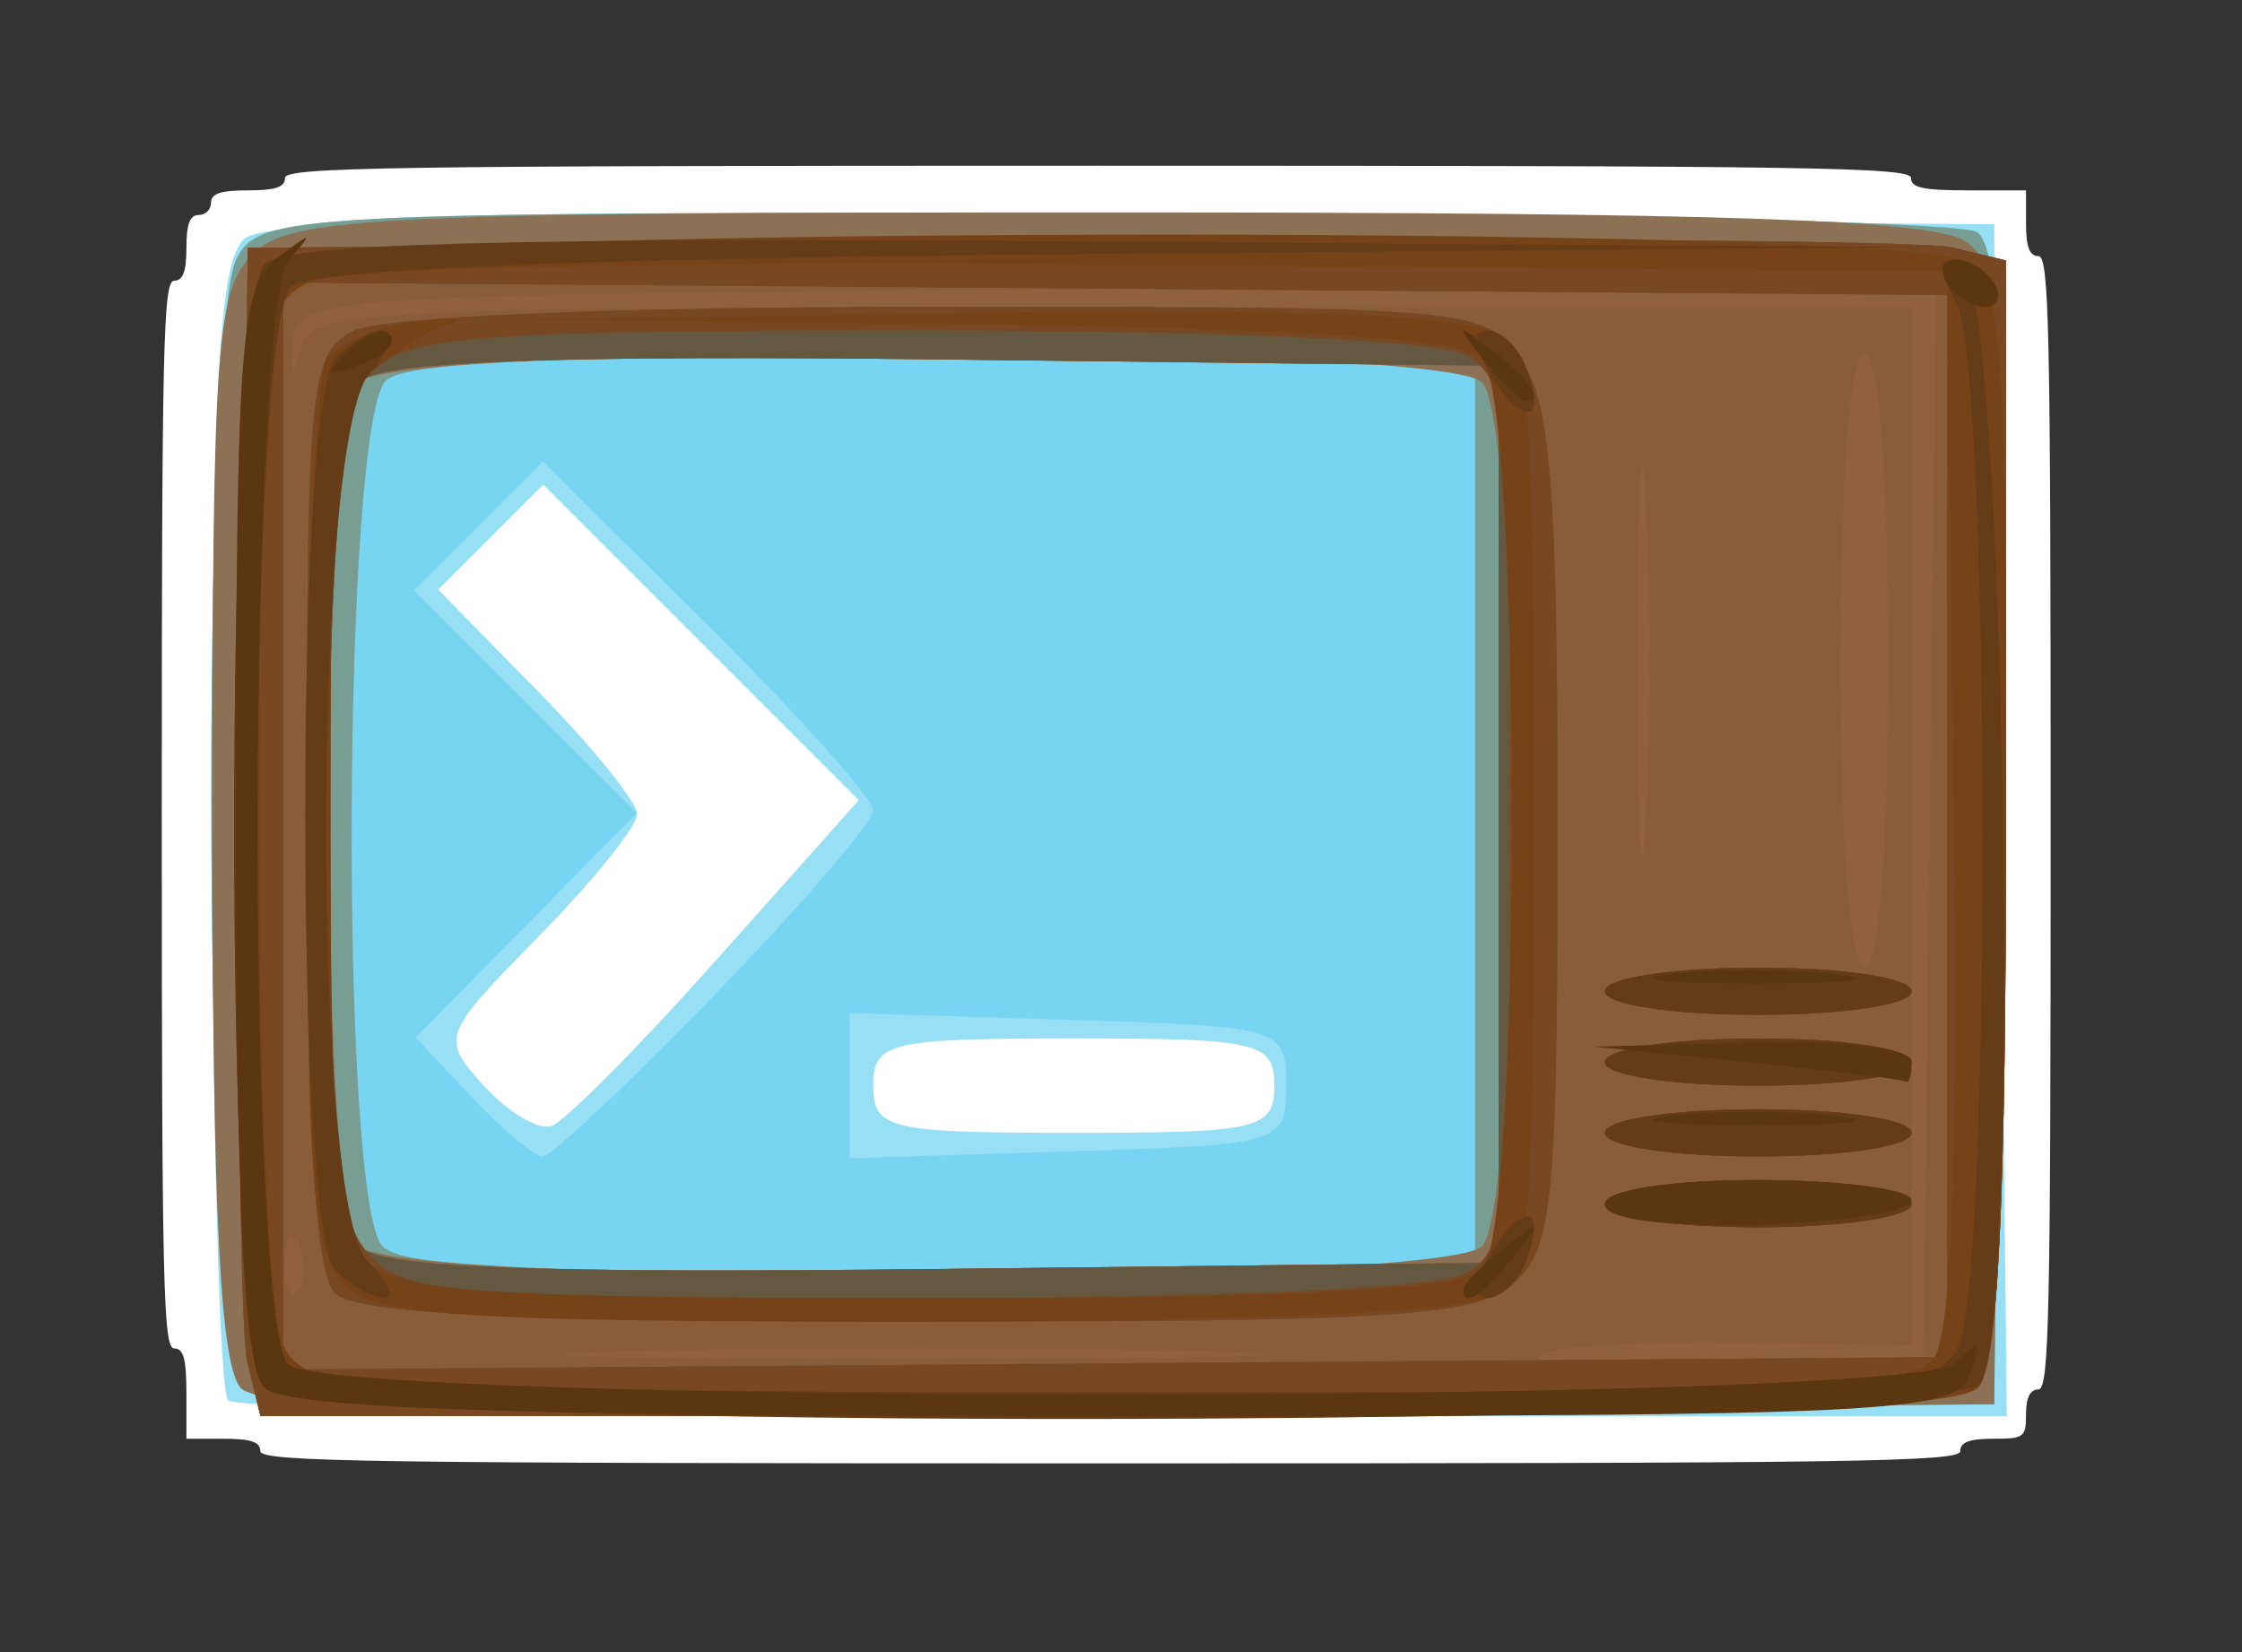 <?xml version="1.0" encoding="UTF-8" standalone="no"?>
<!-- Created with Inkscape (http://www.inkscape.org/) -->

<svg
   xmlns:dc="http://purl.org/dc/elements/1.1/"
   xmlns:cc="http://creativecommons.org/ns#"
   xmlns:rdf="http://www.w3.org/1999/02/22-rdf-syntax-ns#"
   xmlns:svg="http://www.w3.org/2000/svg"
   xmlns="http://www.w3.org/2000/svg"
   xmlns:sodipodi="http://sodipodi.sourceforge.net/DTD/sodipodi-0.dtd"
   xmlns:inkscape="http://www.inkscape.org/namespaces/inkscape"
   version="1.1"
   id="svg2"
   width="126.667"
   height="93.333"
   viewBox="0 0 126.667 93.333"
   sodipodi:docname="terminal.svg"
   inkscape:version="0.92.2 5c3e80d, 2017-08-06">
  <rect x="0" y="0" width="126.667" height="93.333" fill="#333333" stroke="none"/>
  <defs
     id="defs6" />
  <sodipodi:namedview
     pagecolor="#ffffff"
     bordercolor="#666666"
     borderopacity="1"
     objecttolerance="10"
     gridtolerance="10"
     guidetolerance="10"
     inkscape:pageopacity="0"
     inkscape:pageshadow="2"
     inkscape:window-width="1918"
     inkscape:window-height="1027"
     id="namedview4"
     showgrid="false"
     inkscape:pagecheckerboard="true"
     inkscape:zoom="2.1552631"
     inkscape:cx="-67.973141"
     inkscape:cy="46.666668"
     inkscape:window-x="0"
     inkscape:window-y="0"
     inkscape:window-maximized="1"
     inkscape:current-layer="svg2" />
  <path
     style="fill:#ffffff;fill-opacity:1;stroke-width:0.464"
     d="m 14.708,81.976 c 0,-0.516 -0.541,-0.696 -2.088,-0.696 h -2.088 v -2.552 c 0,-1.959 -0.162,-2.552 -0.696,-2.552 -0.612,0 -0.696,-3.66 -0.696,-30.159 0,-26.498 0.084,-30.159 0.696,-30.159 0.503,0 0.696,-0.516 0.696,-1.856 0,-1.34 0.193,-1.856 0.696,-1.856 0.383,0 0.696,-0.313 0.696,-0.696 0,-0.516 0.541,-0.696 2.088,-0.696 1.547,0 2.088,-0.18 2.088,-0.696 0,-0.614 5.413,-0.696 45.934,-0.696 40.521,0 45.934,0.082 45.934,0.696 0,0.552 0.67,0.696 3.248,0.696 h 3.248 v 1.856 c 0,1.34 0.193,1.856 0.696,1.856 0.612,0 0.696,3.867 0.696,32.015 0,28.148 -0.084,32.015 -0.696,32.015 -0.464,0 -0.696,0.464 -0.696,1.392 0,1.315 -0.103,1.392 -1.856,1.392 -1.34,0 -1.856,0.193 -1.856,0.696 0,0.614 -5.645,0.696 -48.022,0.696 -42.377,0 -48.022,-0.082 -48.022,-0.696 z"
     id="path12"
     inkscape:connector-curvature="0" />
  <g
     id="g14">
    <path
       style="fill:#97dff4;stroke-width:1.333"
       d="M 12.889,79.111 C 12.4,78.622 12,63.996 12,46.608 c 0,-25.116 0.375,-31.926 1.824,-33.128 1.304,-1.082 15.639,-1.414 50.333,-1.163 l 48.51,0.35 0.356,33.667 0.356,33.667 H 63.578 c -27.39,0 -50.201,-0.4 -50.69,-0.889 z m 27.625,-24.926 8.003,-8.978 -8.913,-8.913 -8.913,-8.913 -2.966,2.966 -2.966,2.966 5.62,5.727 c 3.091,3.15 5.62,6.281 5.62,6.959 0,0.678 -2.508,3.788 -5.574,6.912 -5.486,5.59 -5.535,5.723 -3.097,8.416 1.362,1.505 3.085,2.534 3.83,2.286 0.744,-0.248 4.954,-4.491 9.356,-9.429 z m 31.486,7.148 c 0,-2.458 -0.889,-2.667 -11.333,-2.667 -10.444,0 -11.333,0.209 -11.333,2.667 0,2.458 0.889,2.667 11.333,2.667 10.444,0 11.333,-0.209 11.333,-2.667 z"
       id="path36"
       inkscape:connector-curvature="0" />
    <path
       style="fill:#77d5f1;stroke-width:1.333"
       d="m 13.616,78.416 c -2.084,-2.084 -2.298,-59.984 -0.236,-63.837 1.325,-2.476 3.273,-2.578 49,-2.559 26.191,0.011 48.381,0.503 49.311,1.094 1.307,0.829 1.61,8.477 1.333,33.646 l -0.358,32.573 -48.717,0.349 C 27.171,79.947 14.836,79.636 13.616,78.416 Z M 40.428,56.149 c 4.898,-5.051 8.905,-9.717 8.905,-10.369 0,-0.652 -4.201,-5.354 -9.336,-10.45 l -9.336,-9.265 -3.64,3.64 -3.64,3.64 6.295,6.295 6.295,6.295 -6.243,6.339 -6.243,6.339 3.156,3.36 c 1.736,1.848 3.544,3.36 4.019,3.36 0.474,0 4.87,-4.133 9.768,-9.184 z m 32.239,5.184 c 0,-3.288 -0.169,-3.339 -12.333,-3.717 L 48,57.233 v 4.1 4.1 L 60.333,65.05 C 72.498,64.672 72.667,64.621 72.667,61.333 Z"
       id="path34"
       inkscape:connector-curvature="0" />
    <path
       style="fill:#789e93;stroke-width:1.333"
       d="m 13.616,78.416 c -2.084,-2.084 -2.298,-59.984 -0.236,-63.837 1.325,-2.476 3.273,-2.578 49,-2.559 26.191,0.011 48.381,0.503 49.311,1.094 1.307,0.829 1.61,8.477 1.333,33.646 l -0.358,32.573 -48.717,0.349 C 27.171,79.947 14.836,79.636 13.616,78.416 Z M 83.333,46 V 20.667 L 53.501,20.307 c -20.884,-0.252 -30.382,0.097 -31.667,1.163 -2.488,2.065 -2.679,46.485 -0.21,48.954 1.203,1.203 9.421,1.531 31.667,1.267 l 30.042,-0.358 z"
       id="path32"
       inkscape:connector-curvature="0" />
    <path
       style="fill:#8c7155;stroke-width:1.333"
       d="M 13.616,78.416 C 12.445,77.245 12,68.48 12,46.607 12,19.049 12.213,16.221 14.438,14.207 16.608,12.243 21.942,12 62.85,12 c 34.679,0 46.534,0.41 48.253,1.667 2.059,1.506 2.245,4.764 1.922,33.667 l -0.358,32 -48.717,0.349 C 27.171,79.947 14.836,79.636 13.616,78.416 Z m 70.117,-8.016 c 2.248,-2.248 2.248,-46.552 0,-48.8 -2.27,-2.27 -61.197,-2.27 -63.467,0 -2.248,2.248 -2.248,46.552 0,48.8 2.27,2.27 61.197,2.27 63.467,0 z"
       id="path30"
       inkscape:connector-curvature="0" />
    <path
       style="fill:#90613f;stroke-width:1.333"
       d="m 13.982,77 c -0.404,-1.65 -0.566,-16.5 -0.359,-33 L 14,14 60.667,13.628 c 25.667,-0.205 48.017,-0.043 49.667,0.359 l 3,0.731 v 31.041 c 0,22.365 -0.447,31.488 -1.6,32.641 -1.185,1.185 -13.98,1.6 -49.308,1.6 H 14.717 Z M 84.667,46 V 20.667 L 53.5,20.308 c -21.87,-0.251 -31.713,0.096 -33,1.163 -2.487,2.064 -2.677,46.485 -0.21,48.952 1.205,1.205 9.716,1.531 33,1.267 l 31.377,-0.357 z"
       id="path28"
       inkscape:connector-curvature="0" />
    <path
       style="fill:#8a5d3a;stroke-width:1.333"
       d="m 13.982,77 c -0.404,-1.65 -0.566,-16.5 -0.359,-33 L 14,14 60.667,13.628 c 25.667,-0.205 48.017,-0.043 49.667,0.359 l 3,0.731 v 31.041 c 0,22.365 -0.447,31.488 -1.6,32.641 -1.185,1.185 -13.98,1.6 -49.308,1.6 H 14.717 Z m 53.761,-0.662 c -8.575,-0.232 -22.975,-0.233 -32,-0.002 -9.025,0.231 -2.01,0.421 15.59,0.422 17.6,8.72e-4 24.984,-0.188 16.41,-0.42 z m 41.282,-30.022 0.358,-30.351 -46.358,0.351 c -45.303,0.343 -46.361,0.411 -46.489,3.017 -0.1,2.03 0.002,2.109 0.426,0.333 0.517,-2.165 3.813,-2.333 45.798,-2.333 H 108 v 29.338 29.338 L 97.925,75.857 c -5.541,-0.083 -10.468,0.241 -10.947,0.721 -0.48,0.48 4.204,0.696 10.409,0.48 l 11.281,-0.392 z m -92.114,24.101 c -0.426,-1.064 -0.742,-0.748 -0.806,0.806 -0.058,1.406 0.257,2.193 0.7,1.75 0.443,-0.443 0.49,-1.593 0.105,-2.556 z M 84.667,46 V 20.667 L 53.5,20.308 c -21.87,-0.251 -31.713,0.096 -33,1.163 -2.487,2.064 -2.677,46.485 -0.21,48.952 1.205,1.205 9.716,1.531 33,1.267 l 31.377,-0.357 z m 8.322,-17.667 c -0.257,-4.95 -0.466,-0.9 -0.466,9 0,9.9 0.21,13.95 0.466,9 0.257,-4.95 0.257,-13.05 0,-18 z m 13.678,9 c 0,-10.667 -0.513,-17.333 -1.333,-17.333 -0.821,0 -1.333,6.667 -1.333,17.333 0,10.667 0.513,17.333 1.333,17.333 0.821,0 1.333,-6.667 1.333,-17.333 z"
       id="path26"
       inkscape:connector-curvature="0" />
    <path
       style="fill:#645841;stroke-width:1.333"
       d="m 13.982,77 c -0.404,-1.65 -0.566,-16.5 -0.359,-33 L 14,14 60.667,13.628 c 25.667,-0.205 48.017,-0.043 49.667,0.359 l 3,0.731 v 31.041 c 0,22.365 -0.447,31.488 -1.6,32.641 -1.185,1.185 -13.98,1.6 -49.308,1.6 H 14.717 Z M 110,46.667 V 16.667 L 63,16.316 16,15.966 V 46.667 77.367 L 63,77.017 110,76.667 Z M 18.933,73.067 c -1.134,-1.134 -1.6,-9.086 -1.6,-27.286 0,-24.031 0.166,-25.775 2.579,-27.067 1.563,-0.837 14.66,-1.38 33.258,-1.38 30.191,0 30.712,0.047 32.754,2.963 1.688,2.41 2.076,7.352 2.076,26.46 0,21.07 -0.252,23.725 -2.438,25.703 -2.123,1.921 -6.484,2.207 -33.733,2.207 -22.563,0 -31.741,-0.446 -32.895,-1.6 z M 84.667,46 V 20.667 L 53.5,20.308 c -21.87,-0.251 -31.713,0.096 -33,1.163 -2.487,2.064 -2.677,46.485 -0.21,48.952 1.205,1.205 9.716,1.531 33,1.267 l 31.377,-0.357 z m 6,22 c 0,-0.752 3.778,-1.333 8.667,-1.333 4.889,0 8.667,0.581 8.667,1.333 0,0.752 -3.778,1.333 -8.667,1.333 -4.889,0 -8.667,-0.581 -8.667,-1.333 z m 0,-4 c 0,-0.752 3.778,-1.333 8.667,-1.333 4.889,0 8.667,0.581 8.667,1.333 0,0.752 -3.778,1.333 -8.667,1.333 -4.889,0 -8.667,-0.581 -8.667,-1.333 z m 0,-4 c 0,-0.752 3.778,-1.333 8.667,-1.333 4.889,0 8.667,0.581 8.667,1.333 0,0.752 -3.778,1.333 -8.667,1.333 -4.889,0 -8.667,-0.581 -8.667,-1.333 z m 0,-4 c 0,-0.752 3.778,-1.333 8.667,-1.333 4.889,0 8.667,0.581 8.667,1.333 0,0.752 -3.778,1.333 -8.667,1.333 -4.889,0 -8.667,-0.581 -8.667,-1.333 z"
       id="path24"
       inkscape:connector-curvature="0" />
    <path
       style="fill:#784823;stroke-width:1.333"
       d="m 13.982,77 c -0.404,-1.65 -0.566,-16.5 -0.359,-33 L 14,14 60.667,13.628 c 25.667,-0.205 48.017,-0.043 49.667,0.359 l 3,0.731 v 31.041 c 0,22.365 -0.447,31.488 -1.6,32.641 -1.185,1.185 -13.98,1.6 -49.308,1.6 H 14.717 Z M 110,46.667 V 16.667 L 63,16.316 16,15.966 V 46.667 77.367 L 63,77.017 110,76.667 Z M 18.933,73.067 c -1.134,-1.134 -1.6,-9.086 -1.6,-27.286 0,-24.031 0.166,-25.775 2.579,-27.067 1.563,-0.837 14.66,-1.38 33.258,-1.38 30.191,0 30.712,0.047 32.754,2.963 1.688,2.41 2.076,7.352 2.076,26.46 0,21.07 -0.252,23.725 -2.438,25.703 -2.123,1.921 -6.484,2.207 -33.733,2.207 -22.563,0 -31.741,-0.446 -32.895,-1.6 z m 63.821,-1.114 c 2.407,-1.288 2.579,-3.023 2.579,-25.953 0,-22.93 -0.172,-24.665 -2.579,-25.953 -1.546,-0.827 -13.926,-1.38 -30.895,-1.38 -24.477,0 -28.647,0.299 -30.754,2.207 -2.18,1.973 -2.438,4.608 -2.438,24.895 0,19.241 0.335,23.059 2.207,25.127 2.007,2.218 4.791,2.438 30.754,2.438 17.129,0 29.579,-0.552 31.127,-1.38 z m 7.912,-3.953 c 0,-0.752 3.778,-1.333 8.667,-1.333 4.889,0 8.667,0.581 8.667,1.333 0,0.752 -3.778,1.333 -8.667,1.333 -4.889,0 -8.667,-0.581 -8.667,-1.333 z m 0,-4 c 0,-0.752 3.778,-1.333 8.667,-1.333 4.889,0 8.667,0.581 8.667,1.333 0,0.752 -3.778,1.333 -8.667,1.333 -4.889,0 -8.667,-0.581 -8.667,-1.333 z m 0,-4 c 0,-0.752 3.778,-1.333 8.667,-1.333 4.889,0 8.667,0.581 8.667,1.333 0,0.752 -3.778,1.333 -8.667,1.333 -4.889,0 -8.667,-0.581 -8.667,-1.333 z m 0,-4 c 0,-0.752 3.778,-1.333 8.667,-1.333 4.889,0 8.667,0.581 8.667,1.333 0,0.752 -3.778,1.333 -8.667,1.333 -4.889,0 -8.667,-0.581 -8.667,-1.333 z"
       id="path22"
       inkscape:connector-curvature="0" />
    <path
       style="fill:#764318;stroke-width:1.333"
       d="m 14.933,78.4 c -2.27,-2.27 -2.27,-61.197 0,-63.467 2.093,-2.093 91.936,-2.299 95.821,-0.22 2.434,1.303 2.579,3.089 2.579,31.733 0,21.83 -0.449,30.802 -1.6,31.953 -2.293,2.293 -94.507,2.293 -96.8,0 z m 94.263,-1.568 c 1.066,-1.284 1.415,-10.783 1.163,-31.667 L 110,15.333 64.946,14.982 C 35.401,14.752 18.992,15.112 17.279,16.029 c -2.467,1.32 -2.612,2.957 -2.612,29.439 0,16.779 0.554,29.076 1.38,30.62 1.323,2.472 3.256,2.579 46.503,2.579 36.674,0 45.408,-0.344 46.646,-1.835 z M 19.429,72.571 c -1.753,-1.753 -2.092,-6.058 -2.075,-26.333 0.011,-13.331 0.491,-24.979 1.066,-25.885 0.575,-0.906 2.816,-1.878 4.98,-2.161 2.164,-0.283 3.034,-0.23 1.934,0.118 -1.1,0.348 -3.05,1.563 -4.333,2.701 -2.052,1.82 -2.333,4.843 -2.333,25.1 0,19.16 0.352,23.384 2.095,25.127 1.779,1.779 6.567,2.095 31.733,2.095 21.274,0 30.09,-0.452 31.238,-1.6 2.253,-2.253 2.253,-49.213 0,-51.467 -1.116,-1.116 -9.68,-1.692 -28.333,-1.903 l -26.733,-0.303 26.368,-0.391 c 16.726,-0.248 27.331,0.124 29,1.017 2.482,1.328 2.632,2.887 2.632,27.315 0,24.248 -0.165,25.995 -2.579,27.286 -1.559,0.834 -14.447,1.38 -32.571,1.38 -25.488,0 -30.307,-0.315 -32.088,-2.095 z m 71.238,-4.571 c 0,-0.752 3.778,-1.333 8.667,-1.333 4.889,0 8.667,0.581 8.667,1.333 0,0.752 -3.778,1.333 -8.667,1.333 -4.889,0 -8.667,-0.581 -8.667,-1.333 z m 0,-4 c 0,-0.752 3.778,-1.333 8.667,-1.333 4.889,0 8.667,0.581 8.667,1.333 0,0.752 -3.778,1.333 -8.667,1.333 -4.889,0 -8.667,-0.581 -8.667,-1.333 z m 0,-4 c 0,-0.752 3.778,-1.333 8.667,-1.333 4.889,0 8.667,0.581 8.667,1.333 0,0.752 -3.778,1.333 -8.667,1.333 -4.889,0 -8.667,-0.581 -8.667,-1.333 z m 0,-4 c 0,-0.752 3.778,-1.333 8.667,-1.333 4.889,0 8.667,0.581 8.667,1.333 0,0.752 -3.778,1.333 -8.667,1.333 -4.889,0 -8.667,-0.581 -8.667,-1.333 z"
       id="path20"
       inkscape:connector-curvature="0" />
    <path
       style="fill:#653c18;stroke-width:1.333"
       d="m 14.933,78.4 c -2.27,-2.27 -2.27,-61.197 0,-63.467 1.195,-1.195 13.255,-1.52 47.667,-1.285 l 46.067,0.315 -45.218,0.37 c -30.633,0.25 -45.793,0.847 -47,1.848 -2.436,2.022 -2.605,58.462 -0.182,60.885 1.182,1.182 13.53,1.6 47.286,1.6 43.804,0 45.743,-0.106 47.067,-2.579 1.909,-3.567 1.836,-55.411 -0.083,-58.996 -1.155,-2.158 -1.085,-2.607 0.333,-2.135 2.413,0.803 3.347,60.372 0.992,63.21 -2.081,2.508 -94.432,2.731 -96.929,0.234 z m 4,-6.667 c -2.253,-2.253 -2.253,-49.213 0,-51.467 2.591,-2.591 4.354,-1.829 1.94,0.838 -3.206,3.542 -3.302,46.942 -0.111,50.133 1.152,1.152 1.572,2.095 0.933,2.095 -0.639,0 -1.882,-0.72 -2.762,-1.6 z m 65.338,-1.006 c 1.84,-2.946 3.135,-2.579 1.935,0.549 -0.434,1.132 -1.413,2.058 -2.176,2.058 -0.878,0 -0.789,-0.957 0.241,-2.606 z m 6.395,-2.727 c 0,-0.752 3.778,-1.333 8.667,-1.333 4.889,0 8.667,0.581 8.667,1.333 0,0.752 -3.778,1.333 -8.667,1.333 -4.889,0 -8.667,-0.581 -8.667,-1.333 z m 0,-4 c 0,-0.752 3.778,-1.333 8.667,-1.333 4.889,0 8.667,0.581 8.667,1.333 0,0.752 -3.778,1.333 -8.667,1.333 -4.889,0 -8.667,-0.581 -8.667,-1.333 z m 0,-4 c 0,-0.752 3.778,-1.333 8.667,-1.333 4.889,0 8.667,0.581 8.667,1.333 0,0.752 -3.778,1.333 -8.667,1.333 -4.889,0 -8.667,-0.581 -8.667,-1.333 z m 0,-4 c 0,-0.752 3.778,-1.333 8.667,-1.333 4.889,0 8.667,0.581 8.667,1.333 0,0.752 -3.778,1.333 -8.667,1.333 -4.889,0 -8.667,-0.581 -8.667,-1.333 z M 84.272,21.273 c -1.03,-1.649 -1.119,-2.606 -0.241,-2.606 0.763,0 1.742,0.926 2.176,2.058 1.2,3.127 -0.095,3.494 -1.935,0.549 z"
       id="path18"
       inkscape:connector-curvature="0" />
    <path
       style="fill:#5a3611;stroke-width:1.333"
       d="m 14.933,78.4 c -1.15,-1.15 -1.6,-10.097 -1.6,-31.837 0,-27.235 0.232,-30.412 2.333,-32.002 1.985,-1.502 2.085,-1.487 0.667,0.103 -2.327,2.61 -2.389,60.08 -0.067,62.402 2.349,2.349 91.842,2.286 94.212,-0.067 1.346,-1.336 1.503,-1.204 0.791,0.667 -0.823,2.161 -4.35,2.333 -47.812,2.333 -34.719,0 -47.34,-0.416 -48.524,-1.6 z m 67.733,-5.57 c 0,-0.277 1.05,-1.327 2.333,-2.333 2.115,-1.658 2.162,-1.611 0.503,0.503 -1.742,2.221 -2.837,2.927 -2.837,1.83 z m 8,-4.785 c 0,-0.808 3.589,-1.378 8.667,-1.378 4.767,0 8.667,0.513 8.667,1.14 0,0.627 -3.9,1.247 -8.667,1.378 -5.231,0.144 -8.667,-0.308 -8.667,-1.14 z m 3.637,-5.007 c 2.367,-0.295 6.567,-0.299 9.333,-0.011 2.766,0.289 0.83,0.53 -4.304,0.536 -5.133,0.006 -7.397,-0.23 -5.03,-0.525 z m 4.363,-3.038 -8.667,-0.873 9,-0.23 C 104.265,58.762 108,59.22 108,60 c 0,0.733 -0.15,1.23 -0.333,1.103 -0.183,-0.127 -4.233,-0.623 -9,-1.103 z m -4.363,-4.962 c 2.367,-0.295 6.567,-0.299 9.333,-0.011 2.766,0.289 0.83,0.53 -4.304,0.536 -5.133,0.006 -7.397,-0.23 -5.03,-0.525 z M 83.83,20.333 c -1.658,-2.115 -1.611,-2.162 0.503,-0.503 2.221,1.742 2.927,2.837 1.83,2.837 -0.277,0 -1.327,-1.05 -2.333,-2.333 z M 19.644,19.835 c 0.904,-0.911 1.98,-1.321 2.391,-0.91 0.411,0.411 -0.329,1.156 -1.644,1.657 -1.9,0.724 -2.053,0.57 -0.746,-0.746 z M 110,16 c -0.453,-0.733 -0.224,-1.333 0.509,-1.333 0.733,0 1.704,0.6 2.157,1.333 0.453,0.733 0.224,1.333 -0.509,1.333 -0.733,0 -1.704,-0.6 -2.157,-1.333 z"
       id="path16"
       inkscape:connector-curvature="0" />
  </g>
</svg>
